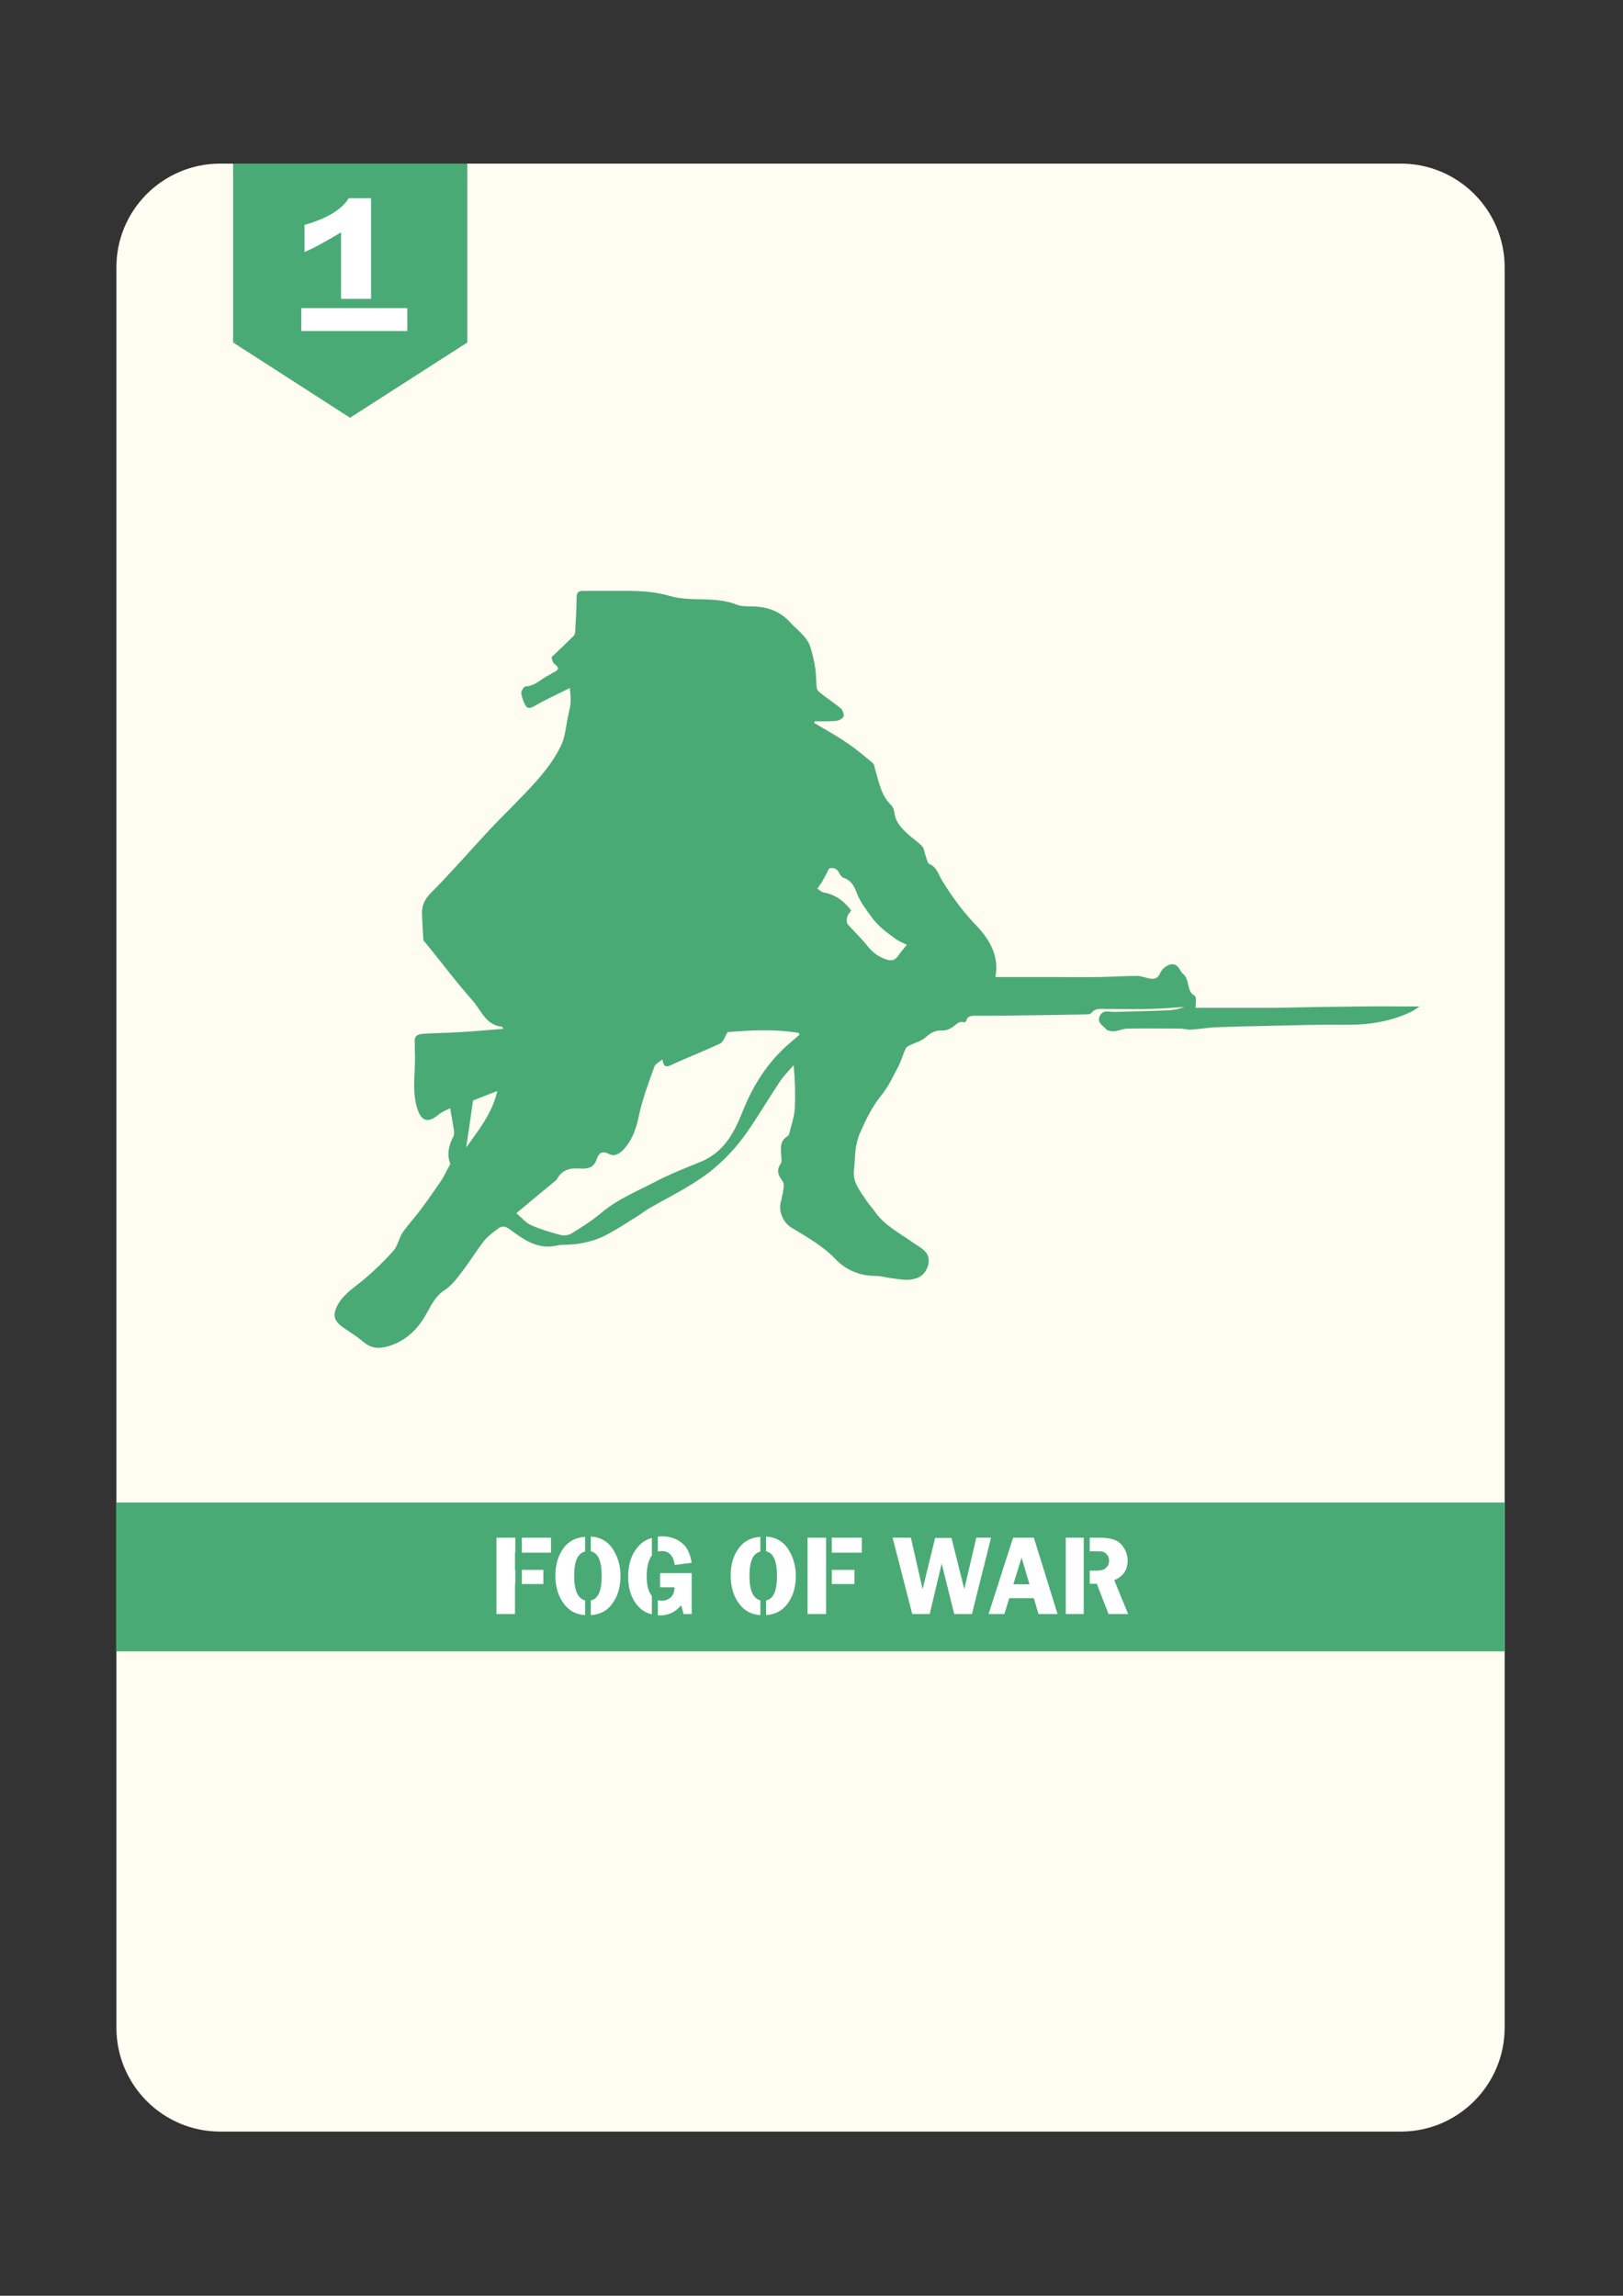 <?xml version="1.0" encoding="utf-8"?>
<!-- Generator: Adobe Illustrator 25.2.1, SVG Export Plug-In . SVG Version: 6.00 Build 0)  -->
<svg version="1.1" id="Layer_1" xmlns="http://www.w3.org/2000/svg" xmlns:xlink="http://www.w3.org/1999/xlink" x="0px" y="0px"
	 viewBox="0 0 595.3 841.9" style="enable-background:new 0 0 595.3 841.9;" xml:space="preserve">
<rect x="0" y="0" width="595.3" height="841.9" fill="#333333" stroke="none"/>
<style type="text/css">
	.st0{fill:#C7C6C6;}
	.st1{fill:#FFFCF2;}
	.st2{fill:#4AAA75;}
	.st3{fill:none;}
	.st4{fill:#FFFFFF;}
</style>
<rect x="275.6" y="581.3" class="st0" width="4.2" height="7.2"/>
<path class="st1" d="M513.8,781.7h-433c-21.1,0-38.1-17.1-38.1-38.1V98.2C42.6,77.1,59.7,60,80.8,60h433c21.1,0,38.1,17.1,38.1,38.1
	v645.4C551.9,764.6,534.8,781.7,513.8,781.7z"/>
<rect x="42.6" y="551" class="st2" width="509.3" height="54.6"/>
<polygon class="st2" points="171.4,60 171.4,125.6 128.4,153.2 85.5,125.6 85.5,60 "/>
<polygon class="st0" points="85.8,125.3 86.4,125.3 86.4,125.6 "/>
<rect x="231.4" y="560.7" class="st3" width="153.5" height="33.1"/>
<polygon class="st3" points="464.1,446.6 459.8,446.6 459.8,446.6 "/>
<rect x="126.3" y="68" class="st2" width="4.3" height="20.4"/>
<g>
	<path class="st4" d="M111.7,92.4v-9.9c8.3-2.4,13.7-5.7,16.2-9.8h8.2v39.9h13.3v8.8h-38.9v-8.8h14.6V85.2
		C119.3,88.7,114.9,91.1,111.7,92.4z"/>
</g>
<rect x="98.9" y="109.6" class="st2" width="63.4" height="3.4"/>
<g>
	<polygon class="st4" points="188.9,569.4 188.9,575.7 189,575.7 189,580.9 188.9,580.9 188.9,591.9 182.1,591.9 182.1,563.9 
		189,563.9 189,569.4 	"/>
	<rect x="191.4" y="575.7" class="st4" width="7.9" height="5.2"/>
	<rect x="191.4" y="563.9" class="st4" width="10.7" height="5.5"/>
	<path class="st4" d="M227.6,577.9c0,4.1-1,7.5-3.1,10.3c-1.8,2.5-4.4,3.9-7.8,4.1v-5.4c2.7-0.5,4-3.5,4-9c0-5.4-1.3-8.4-4-9v-5.4
		c3.5,0.2,6.1,1.7,7.9,4.3C226.6,570.8,227.6,574.1,227.6,577.9z"/>
	<path class="st4" d="M210.6,577.9c0,5.3,1.3,8.3,4,9v5.4c-3.3-0.2-5.9-1.6-7.8-4.2c-2.1-2.8-3.1-6.3-3.1-10.3
		c0-4.1,1.1-7.5,3.1-10.2c1.9-2.5,4.5-3.8,7.8-4v5.4C211.9,569.6,210.6,572.5,210.6,577.9z"/>
	<path class="st4" d="M238.6,571.2c-0.9,1.6-1.4,3.9-1.4,6.9c0,2.9,0.5,5.1,1.5,6.6c0.1,0.2,0.3,0.4,0.4,0.6v6.7
		c-2.3-0.5-4.1-1.7-5.6-3.6c-2-2.6-3.1-6-3.1-10.1c0-4.5,1.1-8,3.3-10.7c1.4-1.8,3.2-3,5.4-3.6v6.5
		C238.9,570.7,238.7,570.9,238.6,571.2z"/>
	<path class="st4" d="M253.7,573.1l-6.2,0.8c-0.5-3.4-2.1-5.1-4.8-5.1c-0.5,0-0.9,0.1-1.4,0.2v-5.5c0.4,0,0.9-0.1,1.4-0.1
		c3.1,0,5.6,0.9,7.6,2.6S253.2,570.2,253.7,573.1z"/>
	<path class="st4" d="M253.7,576.9v15h-3c-0.2-1-0.5-2.1-0.9-3.2c-2,2.4-4.5,3.7-7.6,3.7c-0.3,0-0.6,0-0.9,0v-5.6
		c0.5,0.2,1.1,0.2,1.6,0.2c1.2,0,2.2-0.4,3.1-1.2c0.9-0.8,1.4-2,1.4-3.7h-5.3v-5.2H253.7z"/>
	<path class="st4" d="M274.9,577.9c0,5.3,1.3,8.3,4,9v5.4c-3.3-0.2-5.9-1.6-7.8-4.2c-2.1-2.8-3.1-6.3-3.1-10.3c0-4.1,1-7.5,3.1-10.2
		c1.9-2.5,4.5-3.8,7.8-4v5.4C276.2,569.6,274.9,572.5,274.9,577.9z"/>
	<path class="st4" d="M291.9,577.9c0,4.1-1,7.5-3.1,10.3c-1.9,2.5-4.5,3.9-7.8,4.1v-5.4c2.7-0.5,4-3.5,4-9c0-5.4-1.3-8.4-4-9v-5.4
		c3.5,0.2,6.1,1.7,7.9,4.3C290.9,570.8,291.9,574.1,291.9,577.9z"/>
	<rect x="296.2" y="563.9" class="st4" width="6.8" height="28"/>
	<rect x="305.1" y="575.7" class="st4" width="8.3" height="5.2"/>
	<rect x="305.1" y="563.9" class="st4" width="11" height="5.5"/>
	<path class="st4" d="M358.1,563.9l-4,17.1c-0.2,0.8-0.3,1.4-0.4,1.8l-4.7-18.8h-6l-4.6,18.8c-0.1-0.4-0.2-0.7-0.2-0.9
		c-0.1-0.5-0.2-0.8-0.2-0.9l-3.9-17.1h-6.7l7.2,28h6.4l4.4-18.5l4.6,18.5h6.5l7-28H358.1z"/>
	<path class="st4" d="M379.2,563.9h-7.6l-9,28h5.8l1.8-5.8h9l1.7,5.8h7L379.2,563.9z M371.7,581l3-9.8l2.9,9.8H371.7z"/>
	<rect x="390.9" y="563.9" class="st4" width="6.6" height="28"/>
	<path class="st4" d="M413.8,591.9h-7.2l-4.3-11.1h-2.6V576h1.9c1.3,0,2.3-0.1,2.9-0.3c0.6-0.2,1.1-0.6,1.6-1.2
		c0.5-0.6,0.7-1.4,0.7-2.2c0-0.8-0.2-1.5-0.7-2.1c-0.5-0.6-1-1-1.5-1.1c-0.5-0.2-1.6-0.2-3.1-0.2h-1.8v-5h3.6c2.3,0,4.1,0.3,5.5,0.8
		c1.4,0.5,2.5,1.5,3.4,2.9c0.9,1.4,1.4,3,1.4,4.7c0,3.4-1.6,5.8-4.9,7.2L413.8,591.9z"/>
</g>
<path class="st2" d="M365.1,358.3c6.1,0,12.2,0,18.3,0c6.7,0,13.5,0.1,20.2,0c4.5-0.1,9-0.4,13.5-0.4c1.4,0,2.9,0.6,4.3,0.9
	c1.5,0.3,2.9,0.3,3.8-1.3c0.4-0.7,0.7-1.5,1.3-2.1c1.3-1.3,3.1-2.3,4.7-1.5c1.2,0.5,1.7,2.3,2.7,3.2c2.6,2.1,1.1,6.2,4.3,8.1
	c0.8,0.5,0.3,3,0.3,4.4c6.2,0,13.1,0,20,0c2.9,0,5.8,0,8.7,0c10.4-0.2,20.8-0.4,31.1-0.5c7.4-0.1,14.7,0,22.4,0
	c-1.1,0.7-2.1,1.5-3.2,2c-7.6,3.6-15.6,4.8-24,4.7c-9.4-0.1-18.9,0.2-28.3,0.4c-6.3,0.1-12.6,0.3-18.8,0.5c-3.2,0.1-6.3,0.7-9.5,0.9
	c-1.4,0.1-2.8-0.4-4.2-0.4c-6.3,0-12.6-0.1-18.9,0c-1.7,0-3.4,0.8-5.1,1c-0.8,0.1-1.7-0.2-2.6-0.4c-0.1,0-0.1-0.1-0.2-0.2
	c-1.2-1.5-3.7-2.4-2.5-5c1.1-2.4,3.3-1.5,5.2-1.5c6.7-0.2,13.4-0.3,20.1-0.6c1.9-0.1,3.8-0.5,5.7-1.2c-4.1,0.2-8.2,0.6-12.4,0.7
	c-5.6,0.1-11.3,0-16.9,0c-1.8,0-3.6-0.2-4.8,1.5c-0.3,0.4-1.2,0.5-1.8,0.5c-11.4,0.2-22.8,0.4-34.2,0.5c-2,0-4.1,0-6.1,0
	c-1.5,0-3.3-0.2-3.8,1.9c-0.1,0.2-0.6,0.6-0.8,0.5c-2-0.6-3,1-4.4,1.9c-1.1,0.7-2.5,1.2-3.8,1.1c-2.5-0.1-4.2,1-6,2.6
	c-1.5,1.3-3.6,1.8-5.4,2.7c-0.7,0.3-1.5,0.7-1.8,1.3c-1,2.1-1.6,4.5-2.7,6.6c-1.9,3.6-3.6,7.3-6.1,10.4c-3.6,4.4-5.9,9.3-8.1,14.3
	c-0.8,1.9-1.2,4-1.5,6c-0.3,2.5-0.3,5-0.6,7.6c-0.4,4.4,2.4,7.5,4.6,10.9c1.1,1.6,2.4,3,3.5,4.6c3.5,4.7,8.7,7.3,13.3,10.6
	c1.5,1.1,3.2,1.9,4.5,3.2c3,2.7,1.3,8.2-2.3,9.8c-3.5,1.5-6.8,0.6-10.1,0.2c-1.8-0.2-3.6-0.8-5.5-0.8c-5.9,0-10.9-2.1-14.9-6.3
	c-4.6-4.8-10.4-8-16-11.4c-2.9-1.7-4.7-5.7-4-9c0.5-2.1,1-4.2,1.2-6.3c0.1-0.9-0.5-1.9-1.1-2.7c-1.3-1.9-1.4-3.6,0-5.5
	c0.3-0.5,0.3-1.3,0.2-2c-0.1-2.9-1-6,2.2-8c0.3-0.2,0.6-0.6,0.7-1c0.7-3,1.8-6,2-9c0.3-5.2,0.1-10.4-0.4-16.1
	c-1.7,2-3.6,3.9-5.1,6.1c-3.9,5.9-7.5,11.9-11.5,17.8c-4.9,7.1-10.9,13.3-18,18c-5.8,3.9-12.1,7-18.2,10.5c-1.7,1-3.2,2.2-4.8,3.2
	c-3.5,2.2-6.9,4.4-10.4,6.3c-5.1,2.8-10.7,4-16.6,4c-1.2,0-2.3,0.3-3.5,0.5c-6.6,0.9-11.4-2.8-16.2-6.3c-1.4-1-2.7-1.2-3.9-0.3
	c-1.9,1.4-3.9,2.9-5.4,4.7c-2.8,3.6-5.2,7.6-8,11.2c-1.9,2.5-3.9,5.2-6.4,6.8c-3.7,2.4-5.1,6-7.1,9.4c-3.3,5.6-7.9,9.8-14.4,11.4
	c-3.1,0.8-5.7,0.4-8.2-1.7c-2.1-1.8-4.4-3.3-6.7-4.8c-4.1-2.7-5.3-4.9-2.4-9.6c2.3-3.7,6-5.9,9.3-8.7c3.8-3.2,7.4-6.7,10.7-10.4
	c1.6-1.8,2-4.6,3.3-6.6c1.9-2.8,4.3-5.3,6.3-8c2.7-3.5,5.2-7.2,7.7-10.8c1.3-1.9,2.2-4,3.6-6.5c-1.3-2.9-0.8-6.4,1-9.8
	c0.4-0.7,0.4-1.7,0.3-2.5c-0.4-2.6-0.9-5.3-1.4-8.1c-1.3,0.7-3,1.3-4.3,2.4c-4.9,4.1-7,1.1-8.2-3.9c-1.4-6.1-0.2-12.1-0.4-18.1
	c-0.1-1.6,0-3.3-0.1-4.9c-0.1-2.4,1.7-2.7,3.3-2.8c4.5-0.3,9-0.3,13.5-0.6c5.1-0.3,10.3-0.8,15.7-1.2c-0.4-0.7-0.4-0.8-0.5-0.8
	c-5.9-0.5-7.6-6-10.8-9.6c-6-6.8-11.4-14-17.1-21c-0.3-0.4-0.9-0.8-0.9-1.2c-0.2-3-0.4-6.1-0.5-9.1c-0.2-3.1,0.7-5.5,3.1-8
	c7.4-7.4,14.2-15.3,21.3-22.9c5.7-6.1,11.8-11.8,17.3-18c3.5-3.9,6.8-8.2,9.1-12.9c1.8-3.5,2-7.9,2.9-11.8c0.3-1.5,0.7-2.9,0.8-4.4
	c0.1-1.6-0.1-3.2-0.3-5.3c-4.9,2.5-9.2,4.4-13.3,6.8c-1.6,0.9-2.5,0.6-3.2-0.8c-0.6-1.3-1.2-2.8-1.3-4.2c0-0.8,1-2.4,1.6-2.4
	c3.6-0.1,5.8-2.9,8.7-4.2c0.5-0.2,1-0.7,1.5-0.9c1.8-0.8,2.4-1.6,0.4-3.1c-0.8-0.6-1-2.1-1.1-2.5c3.1-2.9,5.7-5.4,8.2-7.9
	c0.4-0.4,0.5-1.2,0.5-1.9c0.2-4.1,0.5-8.1,0.5-12.2c0-1.7,0.8-2.3,2.2-2.3c2.2,0,4.5,0,6.7,0c3.4,0,6.8,0,10.2,0
	c5.1,0,10.2,0.4,15.2,1.9c3.9,1.1,8.2,1.1,12.3,1.2c4.2,0.1,8.3,0.4,12.3,2c1.8,0.7,4.1,0.5,6.1,0.6c5.3,0.2,9.8,1.9,13.4,5.9
	c2.6,2.9,6,5,7.3,8.9c0.8,2.5,1.4,5.1,1.8,7.7c0.4,2.5,0.3,5.1,0.6,7.6c0.1,0.6,0.8,1.2,1.4,1.7c2.4,1.9,5,3.6,7.4,5.6
	c0.7,0.6,1.3,2.3,1,3c-0.4,0.8-1.8,1.5-2.9,1.6c-2.5,0.2-5.1,0.1-7.6,0.1c-0.1,0.2-0.2,0.4-0.3,0.6c4,2.4,8.1,4.6,12,7.3
	c3.3,2.2,6.4,4.8,9.5,7.4c0.6,0.5,0.7,1.6,0.9,2.4c1.4,4.5,2.1,9.4,5.8,13c0.8,0.7,1.2,2.1,1.3,3.2c0.5,3.3,2.7,5.4,4.9,7.5
	c1.7,1.5,3.6,2.8,5.2,4.4c0.7,0.7,0.8,2.1,1.2,3.2c0.5,1.2,0.7,3.1,1.6,3.4c2.7,1.2,3.2,3.8,4.5,5.9c3.5,5.8,7.4,11.1,12.1,16.1
	C363,344.4,366.6,350.6,365.1,358.3z M189.4,444.9c2,1.7,3.5,3.6,5.4,4.4c3.4,1.5,7.1,2.6,10.8,3.6c1.3,0.3,3,0.1,4.1-0.6
	c3.7-2.3,7.4-4.6,10.7-7.4c6-5.1,13.2-8,20.1-11.6c5.5-2.9,11.4-5.1,17.1-7.5c7.8-3.4,11.6-10.2,14.5-17.5
	c3.9-9.9,9.3-18.7,17.4-25.6c1.2-1.1,2.5-2.1,3.7-3.2c-0.1-0.2-0.1-0.5-0.2-0.7c-8.9-1.5-17.9-1-26.1-0.3c-1.1,1.8-1.6,3.7-2.8,4.2
	c-5.5,2.6-11.2,4.8-16.7,7.3c-2,0.9-4,2.4-4.4-1.5c-1.2,1-2.6,1.6-3,2.7c-2.1,5.9-4.3,11.7-5.6,17.7c-0.9,4.4-2.2,8.5-5.1,12
	c-1.6,1.9-3.7,3.5-5.9,2.3c-2.7-1.4-3.8-0.2-4.5,1.8c-1.1,3.6-3.8,3.7-6.8,3.5c-3.3-0.2-6.1,0.7-7.8,3.9c-0.3,0.5-0.8,0.8-1.3,1.2
	C198.5,437.3,194.1,441,189.4,444.9z M332.6,346.5c-1.3-0.7-2.7-1.2-4-2.1c-3.3-2.4-6.5-4.7-9-8.2c-2.1-2.9-4.2-5.6-5.4-8.9
	c-0.9-2.4-2.1-4.5-4.8-5.4c-0.6-0.2-1.1-0.9-1.4-1.4c-0.9-2.1-2.5-2.5-3.9-2c-1,2-1.8,3.5-2.7,5.1c-0.5,0.8-1.1,1.5-1.6,2.3
	c0.8,0.5,1.5,1.3,2.4,1.4c4.2,0.8,7.4,3.1,10,6.6c-0.4,0.7-1.2,1.4-1.4,2.2c-0.2,0.9-0.4,2.2,0.1,2.8c2.4,2.8,5.2,5.3,7.5,8.3
	c1.9,2.3,4,3.8,6.9,4.7c2,0.6,3,0.1,4.1-1.3C330.3,349.1,331.5,347.9,332.6,346.5z M182.4,400.1c-3.2,1.2-6.2,2.4-8.9,3.5
	c-0.8,5.9-1.7,11.7-2.5,17.2C175.5,414.5,180.6,408.2,182.4,400.1z"/>
</svg>
